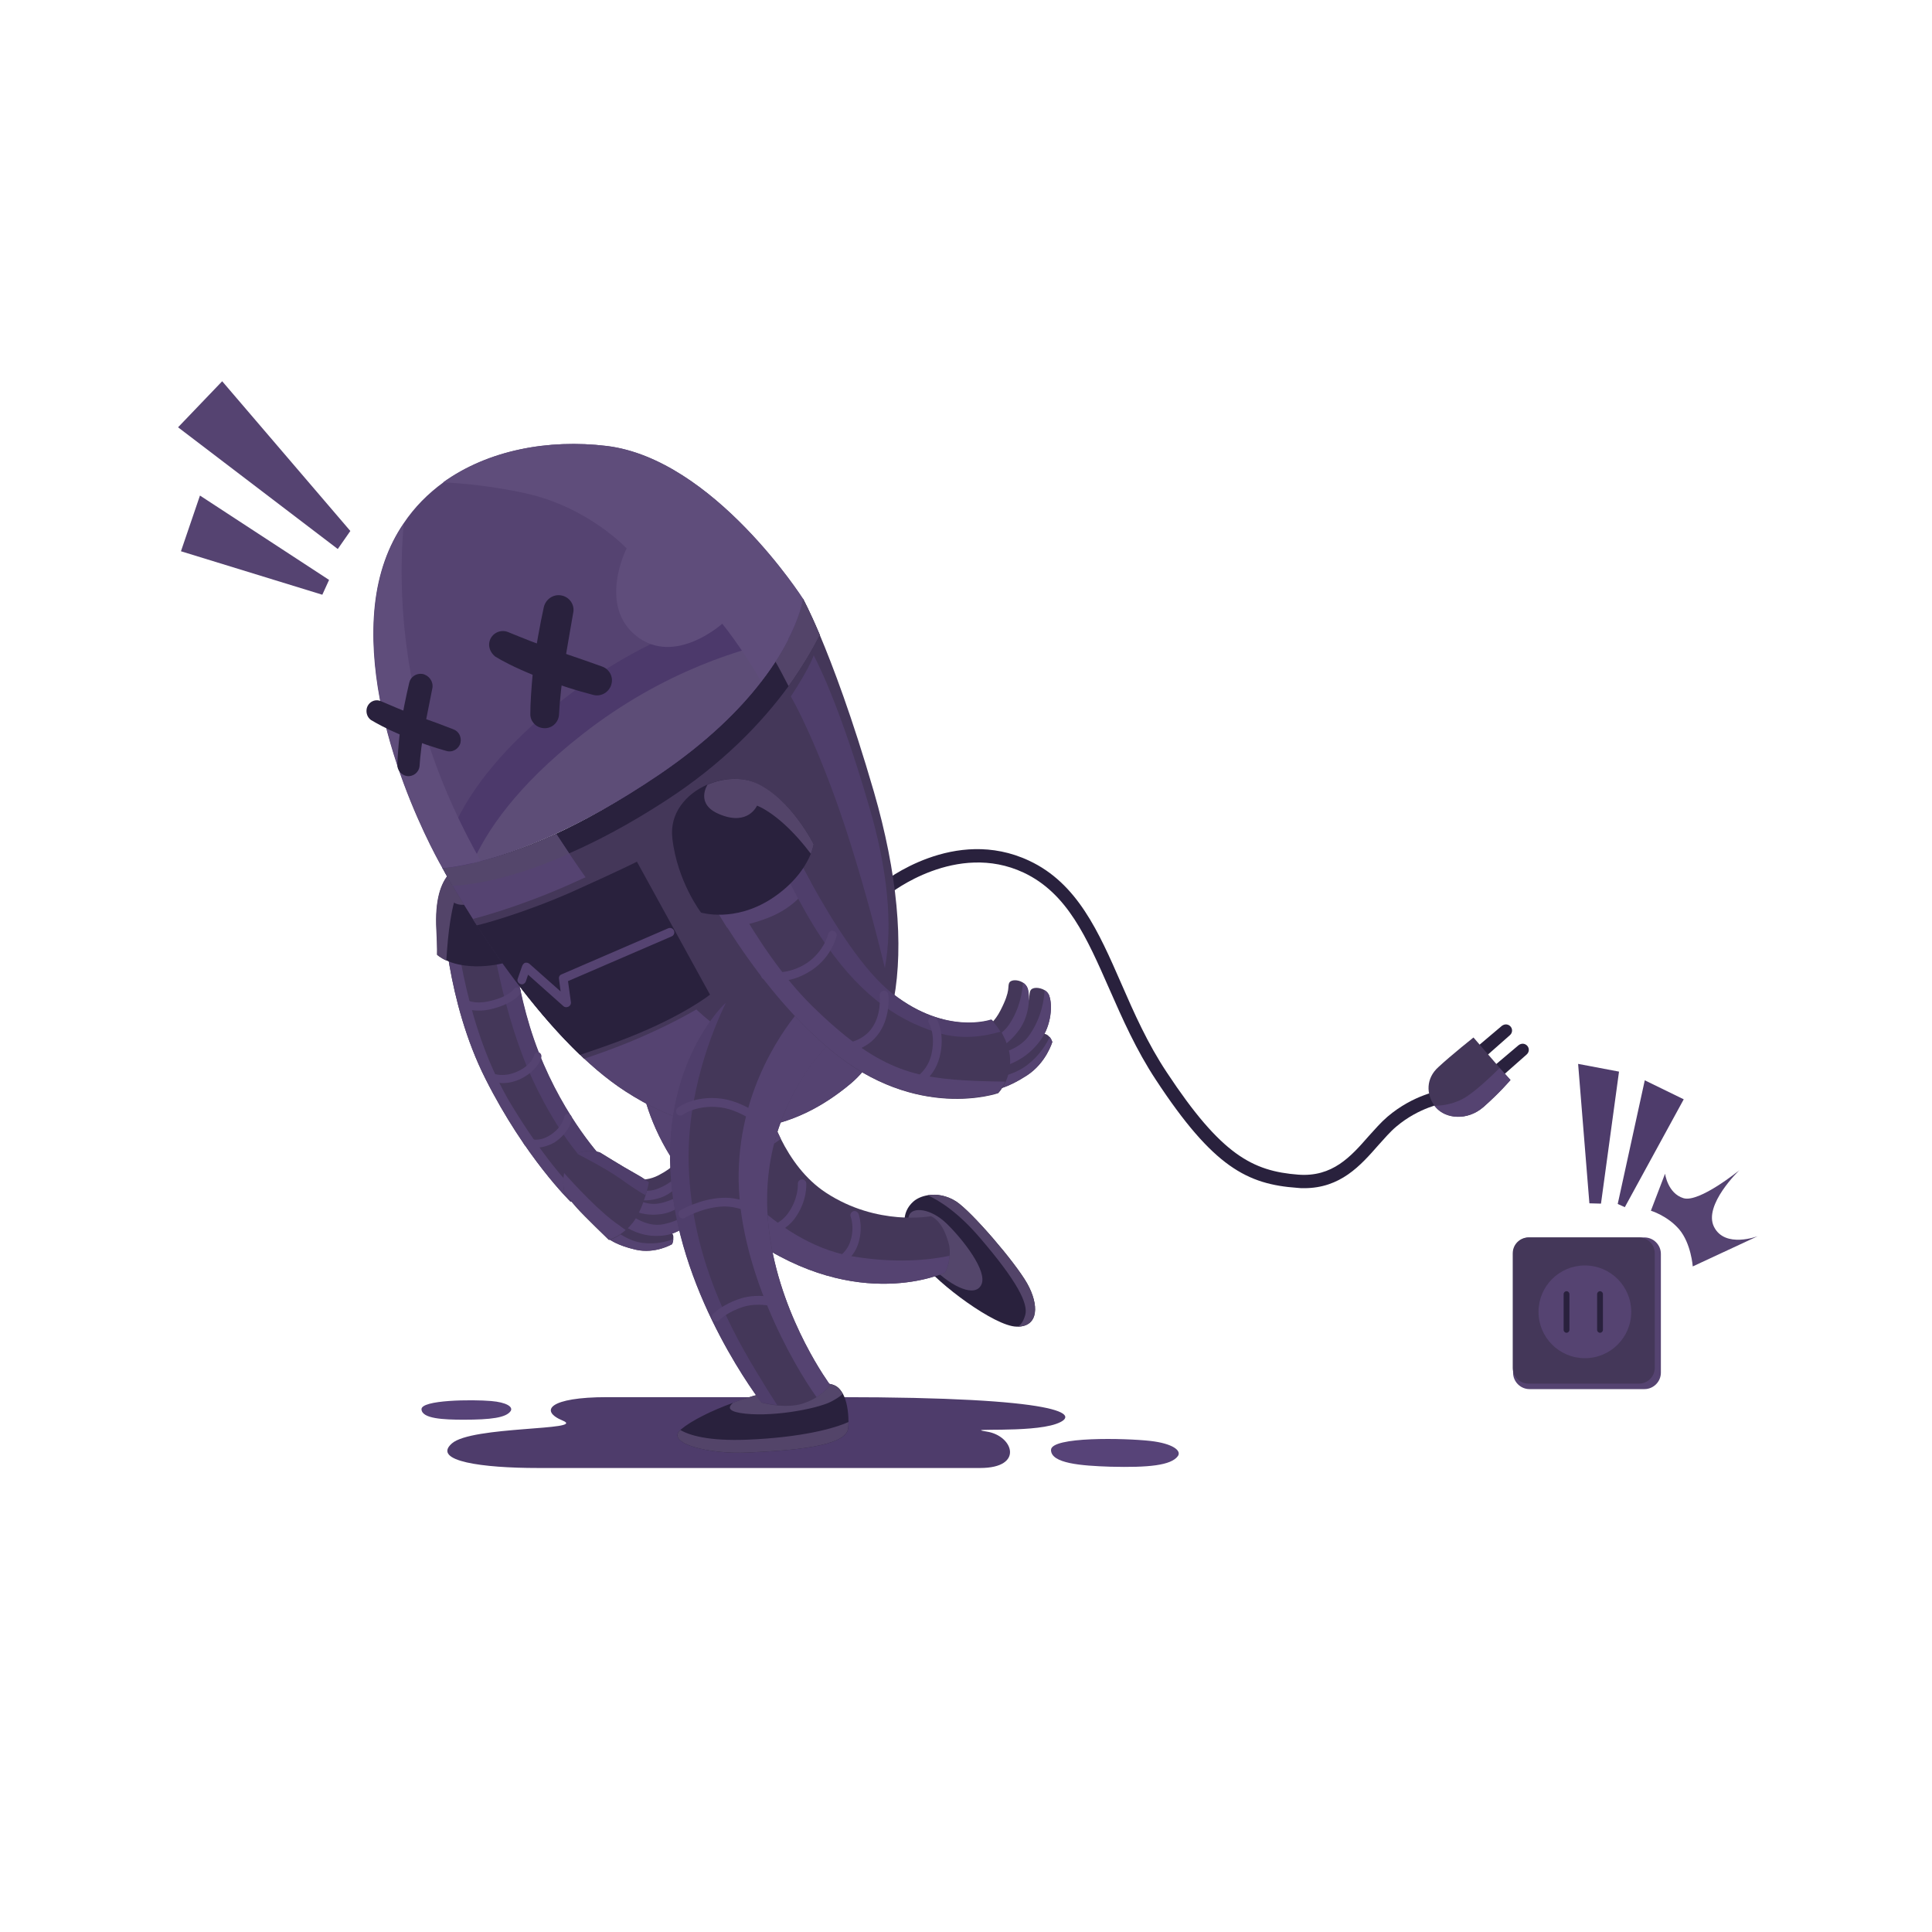 <svg width="273" height="273" viewBox="0 0 273 273" fill="none" xmlns="http://www.w3.org/2000/svg">
<path d="M118.573 197.424C118.573 197.424 93.867 197.424 85.768 197.424C77.669 197.424 76.122 199.335 79.534 200.746C82.947 202.156 66.612 201.474 63.837 203.976C61.016 206.479 68.205 207.434 75.985 207.434C83.766 207.434 132.269 207.434 138.502 207.434C144.736 207.434 143.189 202.884 139.458 202.293C135.727 201.701 145.509 202.52 149.24 201.201C152.971 199.881 150.287 197.424 118.573 197.424Z" fill="#4E3C6B"/>
<path d="M166.439 205.751C165.483 207.07 162.298 207.389 156.884 207.252C152.789 207.116 148.512 206.797 148.512 204.886C148.512 202.975 158.931 203.203 162.571 203.612C165.711 203.976 166.985 204.977 166.439 205.751Z" fill="#574378"/>
<path d="M72.163 199.381C71.526 200.336 69.342 200.609 65.52 200.609C62.653 200.609 59.65 200.473 59.559 199.153C59.468 197.788 66.794 197.743 69.387 197.97C71.571 198.152 72.527 198.789 72.163 199.381Z" fill="#574378"/>
<path d="M232.369 196.287H216.125C214.851 196.287 213.805 195.24 213.805 193.966V177.177C213.805 175.903 214.851 174.856 216.125 174.856H232.369C233.643 174.856 234.689 175.903 234.689 177.177V193.966C234.689 195.24 233.643 196.287 232.369 196.287Z" fill="#554371"/>
<path d="M231.595 195.513H215.988C214.76 195.513 213.759 194.512 213.759 193.284V177.086C213.759 175.857 214.76 174.856 215.988 174.856H231.595C232.823 174.856 233.824 175.857 233.824 177.086V193.284C233.824 194.512 232.823 195.513 231.595 195.513Z" fill="#443759"/>
<path d="M223.95 191.919C227.569 191.919 230.502 188.986 230.502 185.367C230.502 181.748 227.569 178.815 223.95 178.815C220.332 178.815 217.398 181.748 217.398 185.367C217.398 188.986 220.332 191.919 223.95 191.919Z" fill="#554371"/>
<path d="M221.358 188.325C221.13 188.325 220.948 188.143 220.948 187.915V182.865C220.948 182.637 221.13 182.455 221.358 182.455C221.585 182.455 221.767 182.637 221.767 182.865V187.915C221.767 188.143 221.585 188.325 221.358 188.325Z" fill="#29213D"/>
<path d="M226.09 188.325C225.863 188.325 225.681 188.143 225.681 187.915V182.865C225.681 182.637 225.863 182.455 226.09 182.455C226.318 182.455 226.5 182.637 226.5 182.865V187.915C226.5 188.143 226.318 188.325 226.09 188.325Z" fill="#29213D"/>
<path d="M184.275 167.895C183.956 167.895 183.638 167.895 183.319 167.849C176.267 167.349 171.444 164.937 163.345 152.607C160.524 148.33 158.613 143.962 156.747 139.73C153.562 132.496 150.832 126.217 144.644 123.305C135.135 118.846 125.807 126.217 125.716 126.308C125.307 126.626 124.715 126.581 124.397 126.171C124.078 125.762 124.124 125.17 124.533 124.852C124.943 124.533 134.862 116.662 145.418 121.621C152.243 124.806 155.246 131.677 158.431 138.957C160.251 143.143 162.162 147.465 164.892 151.56C172.581 163.208 176.995 165.483 183.456 165.984C188.279 166.348 190.872 163.436 193.375 160.569C194.285 159.568 195.104 158.613 196.059 157.794C199.745 154.654 203.612 154.063 203.794 154.063C204.295 153.972 204.795 154.336 204.841 154.836C204.932 155.337 204.568 155.837 204.067 155.883C204.022 155.883 200.564 156.429 197.288 159.204C196.423 159.932 195.65 160.842 194.785 161.798C192.237 164.71 189.416 167.895 184.275 167.895Z" fill="#29213D"/>
<path d="M210.756 150.923L214.578 147.693C214.987 147.374 215.533 147.42 215.852 147.829C216.125 148.193 216.079 148.694 215.715 149.012L211.848 152.425L210.756 150.923Z" fill="#29213D"/>
<path d="M208.39 148.193L212.212 144.963C212.621 144.644 213.167 144.69 213.486 145.099C213.759 145.463 213.713 145.964 213.349 146.282L209.482 149.695L208.39 148.193Z" fill="#29213D"/>
<path d="M213.44 152.607C213.44 152.607 211.939 154.382 209.618 156.429C207.298 158.431 204.295 158.067 202.93 156.52C202.839 156.429 202.793 156.338 202.702 156.247C201.519 154.609 201.474 152.38 203.248 150.787C205.114 149.058 208.208 146.601 208.208 146.601L211.939 150.924L213.44 152.607Z" fill="#443759"/>
<path d="M213.44 152.607C213.44 152.607 211.939 154.381 209.618 156.429C207.298 158.431 204.295 158.067 202.93 156.52C202.839 156.429 202.793 156.338 202.702 156.247C203.794 156.247 205.66 156.019 207.343 154.882C208.754 153.926 210.574 152.243 211.893 150.923L213.44 152.607Z" fill="#554371"/>
<path d="M143.825 187.46C143.78 187.46 143.689 187.46 143.643 187.46C140.549 187.414 132.496 181.363 130.448 178.542C128.355 175.721 126.49 172.126 129.038 169.806C129.538 169.351 130.266 169.032 131.085 168.896C132.314 168.668 133.815 168.941 135.089 169.76C137.273 171.171 143.416 178.314 145.145 181.363C146.828 184.366 146.783 187.414 143.825 187.46Z" fill="#29213D"/>
<path d="M143.825 187.46C144.28 187.187 144.598 186.732 144.871 185.822C145.326 184.229 143.734 181.044 138.501 174.947C135.362 171.262 132.677 169.624 131.085 168.896C132.313 168.668 133.815 168.941 135.089 169.76C137.273 171.171 143.415 178.314 145.144 181.363C146.828 184.366 146.782 187.414 143.825 187.46Z" fill="#534469"/>
<path d="M128.446 171.762C128.901 170.488 131.54 170.716 133.815 172.945C136.09 175.175 139.548 179.588 138.684 181.499C137.819 183.41 134.543 181.863 131.859 179.224C129.174 176.585 127.718 173.81 128.446 171.762Z" fill="#54466B"/>
<path d="M134.179 177.45C134.088 178.906 133.542 179.816 133.542 179.816C133.542 179.816 121.303 185.64 105.969 174.947C90.363 164.073 90.317 150.514 90.317 150.377C98.325 142.551 107.334 151.151 107.334 151.151C107.334 151.151 107.88 156.019 110.337 160.933C111.748 163.754 113.795 166.621 116.707 168.532C123.987 173.309 131.54 171.853 131.54 171.853C131.54 171.853 132.996 172.308 133.861 175.084C134.179 175.903 134.27 176.767 134.179 177.45Z" fill="#443759"/>
<path d="M134.179 177.45C134.088 178.906 133.542 179.816 133.542 179.816C133.542 179.816 121.303 185.64 105.969 174.947C90.363 164.073 90.317 150.514 90.317 150.377C98.325 142.551 107.334 151.151 107.334 151.151C107.334 151.151 107.88 156.019 110.337 160.933C109.109 161.843 107.562 162.799 106.379 163.163C103.876 163.891 101.192 163.891 101.192 163.891C101.192 163.891 108.881 175.402 120.256 177.495C126.399 178.542 131.131 178.087 134.179 177.45Z" fill="#554371"/>
<path d="M117.025 179.77C116.798 179.77 116.57 179.633 116.479 179.36C116.343 179.042 116.525 178.723 116.843 178.587C116.889 178.587 119.346 177.631 120.074 175.629C120.847 173.582 120.21 171.944 120.21 171.944C120.074 171.625 120.256 171.307 120.529 171.17C120.847 171.034 121.166 171.216 121.302 171.489C121.348 171.58 122.076 173.582 121.166 176.039C120.21 178.587 117.344 179.633 117.207 179.679C117.162 179.77 117.071 179.77 117.025 179.77Z" fill="#554371"/>
<path d="M106.469 175.084C106.151 175.084 105.878 174.856 105.878 174.538C105.878 174.219 106.105 173.946 106.424 173.901C106.469 173.901 109.654 173.673 111.247 171.58C112.839 169.487 112.748 167.349 112.748 167.303C112.703 166.985 112.976 166.666 113.294 166.666C113.613 166.621 113.931 166.894 113.931 167.212C113.931 167.303 114.113 169.806 112.202 172.308C110.246 174.811 106.651 175.038 106.469 175.084Z" fill="#554371"/>
<path d="M84.903 166.484C84.721 166.894 84.494 167.303 84.175 167.713C83.584 168.486 82.901 168.941 82.264 169.26C81.354 169.715 80.626 169.806 80.626 169.806C80.626 169.806 74.211 163.572 68.614 152.47C63.018 141.414 62.608 128.674 62.608 128.674C63.109 128.401 63.609 128.173 64.064 127.991C65.793 127.309 67.386 127.263 68.705 127.445C70.707 127.718 71.981 128.583 71.981 128.583C71.981 128.583 72.345 139.139 76.076 148.648C79.807 158.203 85.267 163.845 85.267 163.845C85.267 163.845 85.495 165.074 84.903 166.484Z" fill="#443759"/>
<path d="M84.903 166.484C82.901 164.71 79.079 160.66 75.394 152.834C70.981 143.461 69.206 131.404 68.751 127.445C70.753 127.718 72.027 128.583 72.027 128.583C72.027 128.583 72.391 139.139 76.122 148.648C79.853 158.203 85.313 163.845 85.313 163.845C85.313 163.845 85.495 165.074 84.903 166.484Z" fill="#4F3E6B"/>
<path d="M82.264 169.26C81.354 169.715 80.626 169.806 80.626 169.806C80.626 169.806 74.211 163.573 68.614 152.471C63.018 141.414 62.608 128.674 62.608 128.674C63.109 128.401 63.609 128.174 64.064 127.992C64.383 132.087 65.884 145.555 72.254 156.111C76.622 163.3 80.126 167.213 82.264 169.26Z" fill="#554371"/>
<path d="M94.959 175.811C94.959 175.811 92.593 177.222 89.817 176.585C87.041 175.948 85.995 175.038 85.995 175.038C85.995 175.038 85.085 173.673 85.767 172.899C85.813 172.854 85.813 172.854 85.859 172.808C86.723 172.035 87.906 171.898 87.906 171.898C87.906 171.898 89.544 173.172 90.727 173.582C91.91 173.991 94.003 173.582 94.776 174.082C95.141 174.31 95.186 174.719 95.141 175.083C95.141 175.493 94.959 175.811 94.959 175.811Z" fill="#443759"/>
<path d="M94.959 175.811C94.959 175.811 92.593 177.222 89.817 176.585C87.041 175.948 85.995 175.038 85.995 175.038C85.995 175.038 85.085 173.673 85.767 172.899C86.587 173.673 88.543 175.356 90.818 175.629C92.683 175.857 94.231 175.447 95.141 175.083C95.141 175.493 94.959 175.811 94.959 175.811Z" fill="#554371"/>
<path d="M94.094 174.538C91.728 174.902 90.045 174.265 88.771 173.582C87.497 172.9 86.996 172.035 86.996 172.035C86.996 172.035 86.996 170.989 87.679 170.443C88.043 170.124 88.634 169.988 89.544 170.261C89.544 170.261 91.319 171.808 94.276 170.761C97.234 169.715 97.052 169.078 97.689 168.896C98.144 168.759 98.735 169.442 98.872 170.215C98.963 170.579 98.917 170.943 98.781 171.262C98.28 172.263 96.46 174.128 94.094 174.538Z" fill="#443759"/>
<path d="M94.094 174.538C91.728 174.902 90.045 174.265 88.771 173.582C87.497 172.9 86.996 172.035 86.996 172.035C86.996 172.035 86.996 170.989 87.679 170.443C88.771 171.535 91.137 173.491 93.73 172.991C96.278 172.49 98.098 170.989 98.917 170.215C99.008 170.579 98.963 170.943 98.826 171.262C98.28 172.263 96.46 174.128 94.094 174.538Z" fill="#554371"/>
<path d="M93.593 171.535C91.318 171.899 89.726 171.262 88.543 170.625C87.314 169.988 86.859 169.169 86.859 169.169C86.859 169.169 86.859 168.168 87.496 167.622C87.86 167.303 88.406 167.167 89.271 167.44C89.271 167.44 90.954 168.896 93.775 167.895C96.596 166.894 96.414 166.302 97.006 166.12C97.415 165.984 98.007 166.666 98.143 167.394C98.234 167.713 98.189 168.077 98.052 168.395C97.552 169.396 95.823 171.171 93.593 171.535Z" fill="#443759"/>
<path d="M93.593 171.535C91.318 171.899 89.726 171.262 88.543 170.625C87.314 169.988 86.859 169.169 86.859 169.169C86.859 169.169 86.859 168.168 87.496 167.622C88.497 168.668 90.772 170.534 93.229 170.033C95.641 169.533 97.37 168.122 98.143 167.394C98.234 167.713 98.189 168.077 98.052 168.395C97.552 169.396 95.823 171.171 93.593 171.535Z" fill="#554371"/>
<path d="M93.275 169.26C91.319 169.897 89.772 169.578 88.634 169.169C87.451 168.759 86.951 168.122 86.951 168.122C86.951 168.122 86.814 167.212 87.36 166.666C87.633 166.348 88.134 166.166 88.953 166.257C88.953 166.257 90.636 167.303 93.048 166.075C95.459 164.801 95.232 164.3 95.732 164.027C96.096 163.845 96.688 164.346 96.915 164.983C97.006 165.256 97.052 165.574 96.961 165.893C96.597 166.803 95.232 168.623 93.275 169.26Z" fill="#443759"/>
<path d="M93.275 169.259C91.319 169.896 89.772 169.578 88.634 169.168C87.451 168.759 86.951 168.122 86.951 168.122C86.951 168.122 86.814 167.212 87.36 166.666C88.407 167.439 90.636 168.804 92.775 168.031C94.913 167.257 96.278 165.756 96.87 164.982C96.961 165.255 97.006 165.574 96.915 165.892C96.597 166.802 95.232 168.622 93.275 169.259Z" fill="#554371"/>
<path d="M91.683 167.076C91.683 167.076 91.546 167.849 91.228 168.896C90.864 170.079 90.318 171.535 89.499 172.672C89.135 173.127 88.771 173.537 88.407 173.855C87.178 174.993 86.041 175.22 86.041 175.22C86.041 175.22 82.537 171.853 81.536 170.716C80.535 169.624 79.716 168.441 79.716 168.441C79.716 168.441 79.443 167.167 79.716 165.802C79.853 165.074 80.126 164.3 80.672 163.709C80.945 163.436 81.263 163.208 81.536 163.026C83.038 162.253 84.767 162.844 84.767 162.844C84.767 162.844 88.134 164.937 89.635 165.756C91.137 166.575 91.683 167.076 91.683 167.076Z" fill="#443759"/>
<path d="M91.683 167.076C91.683 167.076 91.546 167.849 91.228 168.896C90.545 168.532 89.317 167.758 87.679 166.575C85.54 165.074 82.492 163.527 81.536 163.026C83.038 162.253 84.767 162.844 84.767 162.844C84.767 162.844 88.134 164.937 89.635 165.756C91.137 166.575 91.683 167.076 91.683 167.076Z" fill="#4F3E6B"/>
<path d="M88.407 173.81C87.178 174.902 86.041 175.175 86.041 175.175C86.041 175.175 82.537 171.762 81.536 170.67C80.535 169.578 79.716 168.395 79.716 168.395C79.716 168.395 79.443 167.121 79.716 165.756C81.127 167.349 84.903 171.444 87.542 173.173C87.861 173.446 88.179 173.628 88.407 173.81Z" fill="#554371"/>
<path d="M75.394 162.162C74.711 162.116 74.302 161.889 74.256 161.889C73.983 161.752 73.892 161.388 74.028 161.115C74.165 160.842 74.484 160.706 74.757 160.842C74.802 160.888 76.076 161.479 77.76 160.387C79.443 159.295 79.716 157.93 79.716 157.885C79.761 157.566 80.034 157.339 80.353 157.43C80.626 157.475 80.853 157.794 80.808 158.112C80.808 158.203 80.49 160.023 78.351 161.434C77.123 162.116 76.121 162.207 75.394 162.162Z" fill="#554371"/>
<path d="M70.525 153.016C69.569 152.925 68.932 152.607 68.887 152.607C68.614 152.47 68.523 152.106 68.659 151.833C68.796 151.56 69.114 151.424 69.342 151.56C69.387 151.606 70.98 152.379 73.073 151.424C75.12 150.514 75.484 149.194 75.484 149.103C75.575 148.785 75.848 148.603 76.121 148.694C76.394 148.785 76.576 149.103 76.485 149.422C76.485 149.513 75.985 151.333 73.437 152.516C72.299 153.016 71.298 153.107 70.525 153.016Z" fill="#554371"/>
<path d="M67.067 142.779C65.748 142.688 65.065 142.142 65.02 142.096C64.792 141.914 64.747 141.55 64.929 141.277C65.111 141.004 65.429 140.959 65.702 141.186C65.748 141.186 66.749 141.96 68.978 141.505C71.799 140.913 72.573 139.821 72.618 139.776C72.8 139.503 73.119 139.457 73.392 139.639C73.619 139.821 73.665 140.185 73.483 140.458C73.392 140.595 72.391 141.914 69.206 142.642C68.341 142.824 67.659 142.824 67.067 142.779Z" fill="#554371"/>
<path d="M73.801 135.18C73.801 135.18 71.071 136.591 67.204 136.545C65.293 136.5 63.973 136.136 63.109 135.726C62.199 135.317 61.789 134.907 61.789 134.907C61.789 134.907 61.835 134.088 61.698 131.404C61.243 122.941 65.065 121.849 67.568 121.758C68.159 121.758 68.796 121.849 69.342 122.031C71.162 122.668 72.709 124.306 73.301 126.308C74.074 129.083 73.801 135.18 73.801 135.18Z" fill="#29213D"/>
<path d="M68.204 126.99C65.338 128.537 64.155 127.536 64.155 127.536C64.155 127.536 63.472 129.857 63.154 134.452C63.108 134.907 63.108 135.362 63.063 135.726C62.153 135.317 61.743 134.907 61.743 134.907C61.743 134.907 61.789 134.088 61.652 131.404C61.197 122.941 65.019 121.849 67.522 121.758C68.113 121.758 68.75 121.849 69.296 122.031C70.024 123.259 70.843 125.58 68.204 126.99Z" fill="#534469"/>
<path d="M126.308 141.187C126.172 141.915 126.035 142.597 125.853 143.28C124.761 147.511 122.85 150.924 120.166 153.153C112.476 159.569 101.92 162.981 88.361 154.2C77.532 147.193 67.567 131.313 63.973 125.171C63.063 123.624 62.562 122.668 62.562 122.668C62.562 122.668 68.796 122.35 78.624 117.845C82.674 115.98 87.36 113.386 92.501 109.837C101.374 103.649 106.516 97.871 109.473 93.366C112.977 88.088 113.477 84.63 113.477 84.63C113.477 84.63 114.342 86.223 115.843 89.726C117.663 94.049 120.393 101.238 123.487 111.885C126.808 123.351 127.719 133.497 126.308 141.187Z" fill="#443759"/>
<path d="M115.843 89.726C114.796 91.819 113.34 94.276 111.429 96.96C107.698 102.056 102.147 107.926 93.957 113.204C88.907 116.48 84.402 118.846 80.444 120.575C72.345 124.169 66.748 124.988 63.927 125.125C63.017 123.578 62.517 122.622 62.517 122.622C62.517 122.622 68.75 122.304 78.578 117.799C82.628 115.934 87.314 113.34 92.456 109.791C101.328 103.603 106.47 97.825 109.427 93.32C112.931 88.043 113.431 84.585 113.431 84.585C113.431 84.585 114.387 86.268 115.843 89.726Z" fill="#29213D"/>
<path d="M125.853 143.28C124.761 147.511 122.85 150.924 120.166 153.153C112.476 159.569 101.92 162.981 88.361 154.2C77.532 147.193 67.567 131.313 63.973 125.171C63.063 123.624 62.562 122.668 62.562 122.668C62.562 122.668 68.796 122.35 78.624 117.845C82.492 123.851 91.046 136.273 99.463 143.598C109.246 152.152 120.393 147.102 125.853 143.28Z" fill="#554371"/>
<path d="M80.444 120.621C72.345 124.215 66.748 125.034 63.927 125.171C63.017 123.624 62.517 122.668 62.517 122.668C62.517 122.668 68.75 122.35 78.578 117.845C79.124 118.664 79.761 119.62 80.444 120.621Z" fill="#54466B"/>
<path d="M125.034 136.773C123.897 132.086 122.35 126.171 120.393 119.892C117.254 109.7 113.705 101.829 111.748 98.416C114.478 94.276 114.979 92.592 114.979 92.592C114.979 92.592 115.661 93.866 116.844 96.596C118.255 99.963 120.393 105.605 122.805 113.932C125.444 122.85 126.172 130.767 125.034 136.773Z" fill="#4F3E6B"/>
<path d="M115.843 89.726C114.796 91.819 113.34 94.276 111.429 96.96C110.701 95.55 110.064 94.322 109.473 93.32C112.976 88.043 113.477 84.585 113.477 84.585C113.477 84.585 114.387 86.268 115.843 89.726Z" fill="#534469"/>
<path d="M101.601 140.595C101.601 140.595 97.506 143.689 89.18 147.147C86.859 148.102 84.584 148.921 82.537 149.604C82.355 149.422 82.173 149.24 81.991 149.058C76.167 143.461 70.934 136.227 67.385 130.767C67.158 130.448 66.976 130.13 66.794 129.857C67.158 129.766 73.255 128.219 80.671 124.897C88.361 121.485 90.317 119.938 90.317 119.938L101.601 140.595Z" fill="#443759"/>
<path d="M100.327 140.549C100.327 140.549 96.642 143.507 88.816 146.601C86.404 147.556 83.993 148.375 81.945 149.058C76.121 143.461 70.889 136.227 67.34 130.767L68.068 130.585C68.068 130.585 73.801 129.129 80.899 125.989C87.997 122.804 89.999 121.758 89.999 121.758L100.327 140.549Z" fill="#29213D"/>
<path d="M80.034 142.324C79.898 142.324 79.716 142.278 79.625 142.187L74.62 137.728L74.302 138.684C74.165 139.002 73.847 139.184 73.528 139.048C73.21 138.911 73.028 138.593 73.164 138.274L73.801 136.454C73.892 136.272 74.028 136.09 74.21 136.045C74.392 135.999 74.62 136.045 74.802 136.181L79.216 140.094L78.988 138.32C78.942 138.047 79.079 137.774 79.352 137.683L94.412 131.176C94.731 131.04 95.095 131.176 95.231 131.495C95.368 131.813 95.231 132.177 94.913 132.314L80.262 138.638L80.671 141.596C80.717 141.869 80.581 142.096 80.353 142.233C80.216 142.278 80.126 142.324 80.034 142.324Z" fill="#554371"/>
<path d="M113.477 84.63C113.477 84.63 112.794 89.499 107.562 96.278C104.559 100.191 100.009 104.741 93.184 109.382C81.991 117.026 73.164 120.257 67.886 121.667C64.428 122.577 62.517 122.668 62.517 122.668C62.517 122.668 51.096 103.194 52.962 85.54C53.462 80.945 54.873 77.123 57.011 73.983C58.558 71.663 60.469 69.752 62.653 68.159C68.978 63.609 77.486 62.017 85.767 63.018C100.873 64.883 113.477 84.63 113.477 84.63Z" fill="#554371"/>
<path d="M113.477 84.63C113.477 84.63 113.158 86.814 111.429 90.272C110.565 92.001 109.336 94.049 107.562 96.324C104.559 100.237 100.009 104.787 93.184 109.428C81.126 117.618 71.799 120.757 66.748 121.986C64.018 122.623 62.517 122.714 62.517 122.714C62.517 122.577 62.562 112.112 79.579 98.826C96.687 85.404 113.477 84.63 113.477 84.63Z" fill="#4C396B"/>
<path d="M111.429 90.272C110.565 92.001 109.336 94.049 107.562 96.323C104.559 100.236 100.009 104.786 93.183 109.427C81.126 117.617 71.799 120.757 66.748 121.985C68.659 117.617 72.845 111.156 82.263 103.785C93.82 94.731 105.241 91.455 111.429 90.272Z" fill="#5D4D77"/>
<path d="M113.476 84.63C113.476 84.63 112.794 89.499 107.561 96.278C104.649 91.273 102.056 88.134 102.056 88.134C102.056 88.134 95.367 94.185 89.907 89.863C84.447 85.495 88.542 77.487 88.542 77.487C88.542 77.487 83.037 71.572 74.073 69.661C69.614 68.705 65.565 68.296 62.607 68.159C68.932 63.609 77.44 62.017 85.721 63.018C100.873 64.883 113.476 84.63 113.476 84.63Z" fill="#5F4D7B"/>
<path d="M67.932 121.667C64.474 122.577 62.563 122.668 62.563 122.668C62.563 122.668 51.142 103.194 53.008 85.54C53.508 80.945 54.919 77.123 57.057 73.983C56.557 79.216 56.147 91.319 60.333 104.377C62.426 111.02 65.247 116.935 67.932 121.667Z" fill="#5F4D7B"/>
<path d="M119.893 200.928C119.893 201.201 119.893 201.474 119.847 201.793C119.665 204.477 111.43 204.978 105.697 205.251C100.055 205.524 94.094 203.931 96.141 202.066C96.187 202.02 96.187 202.02 96.233 201.975C97.689 200.746 100.51 199.336 103.649 198.198C105.469 197.516 107.335 196.97 109.2 196.515C111.657 195.923 116.662 194.74 118.3 195.969C118.619 196.196 118.892 196.56 119.119 196.97C119.62 197.925 119.893 199.336 119.893 200.928Z" fill="#29213D"/>
<path d="M119.893 200.928C119.893 201.201 119.893 201.474 119.847 201.793C119.665 204.477 111.43 204.978 105.697 205.251C100.055 205.524 94.094 203.931 96.141 202.066C97.37 202.794 100.055 203.658 105.651 203.431C113.295 203.112 117.936 201.838 119.893 200.928Z" fill="#534469"/>
<path d="M119.074 196.97C118.71 197.334 118.118 197.698 117.436 198.062C115.252 199.154 108.609 200.337 104.559 199.654C102.785 199.336 102.921 198.79 103.604 198.198C105.424 197.516 107.289 196.97 109.155 196.515C111.612 195.923 116.617 194.74 118.255 195.969C118.573 196.196 118.846 196.56 119.074 196.97Z" fill="#54466B"/>
<path d="M108.837 175.129C110.657 186.777 117.3 195.695 117.3 195.695C117.3 195.695 116.663 196.605 115.389 197.424C114.843 197.788 114.206 198.061 113.432 198.334C112.249 198.698 110.975 198.698 109.883 198.607C108.564 198.471 107.608 198.198 107.608 198.198C107.608 198.198 96.279 183.592 94.868 166.939C93.458 150.286 102.421 141.914 102.421 141.914C102.421 141.914 102.512 141.869 102.603 141.778C103.513 141.186 107.517 139.002 112.34 141.732C112.704 141.914 113.023 142.142 113.296 142.324C116.981 144.735 117.527 147.192 117.527 147.192C117.527 147.192 115.025 149.376 113.159 152.652C111.294 155.837 107.017 163.481 108.837 175.129Z" fill="#443759"/>
<path d="M108.837 175.129C110.657 186.777 117.3 195.695 117.3 195.695C117.3 195.695 116.663 196.605 115.389 197.424C112.067 192.829 104.105 178.906 104.378 165.665C104.605 153.562 110.884 145.145 113.341 142.324C117.027 144.735 117.573 147.192 117.573 147.192C117.573 147.192 115.07 149.376 113.205 152.652C111.294 155.837 107.017 163.481 108.837 175.129Z" fill="#554371"/>
<path d="M109.837 198.562C108.518 198.425 107.562 198.152 107.562 198.152C107.562 198.152 96.233 183.547 94.822 166.894C93.412 150.241 102.375 141.869 102.375 141.869C102.375 141.869 102.466 141.823 102.557 141.732C100.828 145.281 96.961 154.472 97.325 164.846C97.78 178.178 103.558 188.461 107.608 195.013C108.381 196.332 109.155 197.515 109.837 198.562Z" fill="#4F3E6B"/>
<path d="M101.192 186.732C101.056 186.732 100.874 186.687 100.783 186.55C100.555 186.323 100.51 185.913 100.737 185.686C100.783 185.64 102.102 184.275 104.741 183.456C107.426 182.637 110.383 183.547 110.52 183.593C110.838 183.684 111.02 184.048 110.929 184.366C110.838 184.685 110.474 184.867 110.156 184.776C110.11 184.776 107.426 183.957 105.105 184.639C102.785 185.367 101.647 186.505 101.647 186.55C101.556 186.687 101.374 186.732 101.192 186.732Z" fill="#554371"/>
<path d="M96.506 172.172C96.278 172.172 96.096 172.081 95.96 171.854C95.778 171.535 95.869 171.171 96.187 170.989C96.278 170.944 98.963 169.397 102.011 169.26C105.105 169.078 107.699 170.853 107.79 170.944C108.063 171.126 108.154 171.535 107.926 171.808C107.744 172.081 107.335 172.172 107.062 171.945C107.016 171.945 104.741 170.352 102.057 170.489C99.281 170.625 96.824 172.036 96.779 172.081C96.733 172.172 96.597 172.172 96.506 172.172Z" fill="#554371"/>
<path d="M108.973 160.16C108.836 160.16 108.654 160.115 108.563 159.978C108.518 159.933 105.151 156.884 101.784 156.475C98.508 156.065 96.506 157.476 96.506 157.521C96.233 157.703 95.823 157.658 95.641 157.385C95.459 157.112 95.505 156.702 95.778 156.52C95.869 156.429 98.189 154.746 101.966 155.246C105.697 155.747 109.246 158.932 109.428 159.068C109.701 159.296 109.701 159.705 109.473 159.933C109.291 160.069 109.109 160.16 108.973 160.16Z" fill="#554371"/>
<path d="M148.695 147.238C148.695 147.238 147.83 150.196 145.1 151.97C142.37 153.745 140.823 153.927 140.823 153.927C140.823 153.927 139.049 153.654 139.049 152.516C139.049 152.471 139.049 152.425 139.049 152.38C139.14 151.151 140.004 150.059 140.004 150.059C140.004 150.059 142.325 149.65 143.599 149.013C144.873 148.376 146.238 146.328 147.239 146.101C147.739 146.01 148.058 146.237 148.331 146.556C148.604 146.874 148.695 147.238 148.695 147.238Z" fill="#443759"/>
<path d="M148.695 147.238C148.695 147.238 147.83 150.196 145.1 151.97C142.37 153.745 140.823 153.927 140.823 153.927C140.823 153.927 139.049 153.654 139.049 152.516C140.277 152.425 143.189 152.061 145.237 150.423C146.92 149.104 147.876 147.511 148.331 146.51C148.604 146.874 148.695 147.238 148.695 147.238Z" fill="#554371"/>
<path d="M147.011 147.011C145.373 149.24 143.507 150.105 141.96 150.651C140.413 151.197 139.367 150.969 139.367 150.969C139.367 150.969 138.548 150.196 138.684 149.24C138.73 148.694 139.094 148.103 140.049 147.557C140.049 147.557 142.643 147.238 144.281 144.053C145.919 140.868 145.236 140.55 145.646 139.913C145.919 139.458 146.92 139.503 147.602 139.913C147.921 140.095 148.194 140.413 148.285 140.777C148.694 141.915 148.649 144.781 147.011 147.011Z" fill="#443759"/>
<path d="M147.011 147.011C145.373 149.24 143.507 150.105 141.96 150.651C140.413 151.197 139.367 150.969 139.367 150.969C139.367 150.969 138.548 150.196 138.684 149.24C140.368 149.149 143.826 148.694 145.509 146.192C147.193 143.735 147.557 141.141 147.602 139.913C147.921 140.095 148.194 140.413 148.285 140.777C148.694 141.915 148.649 144.781 147.011 147.011Z" fill="#554371"/>
<path d="M143.962 145.6C142.415 147.693 140.641 148.558 139.139 149.058C137.683 149.559 136.682 149.331 136.682 149.331C136.682 149.331 135.909 148.603 136.045 147.693C136.091 147.193 136.455 146.601 137.365 146.101C137.365 146.101 139.822 145.828 141.369 142.779C142.916 139.776 142.279 139.458 142.643 138.821C142.916 138.411 143.826 138.411 144.508 138.821C144.827 139.003 145.054 139.276 145.191 139.64C145.555 140.777 145.509 143.507 143.962 145.6Z" fill="#443759"/>
<path d="M143.962 145.6C142.415 147.693 140.641 148.558 139.139 149.058C137.683 149.559 136.682 149.331 136.682 149.331C136.682 149.331 135.909 148.603 136.045 147.693C137.638 147.602 140.914 147.193 142.552 144.827C144.144 142.506 144.463 140.049 144.554 138.866C144.872 139.048 145.1 139.321 145.236 139.685C145.555 140.777 145.509 143.507 143.962 145.6Z" fill="#554371"/>
<path d="M142.734 149.65C142.78 150.969 142.461 152.061 142.097 152.88C141.597 153.927 141.051 154.473 141.051 154.473C141.051 154.473 129.539 158.522 117.436 148.421C111.203 143.234 106.198 136.455 102.831 131.131C99.646 126.081 97.871 122.304 97.871 122.304C97.871 122.304 96.916 119.347 98.69 116.799C99.236 115.98 100.055 115.206 101.329 114.569C103.468 113.477 105.242 113.386 106.653 113.75C109.019 114.342 110.338 116.116 110.338 116.116C110.338 116.116 112.113 120.029 114.752 124.852C117.846 130.449 122.123 137.274 126.218 140.459C133.816 146.374 140.141 144.099 140.141 144.099C140.141 144.099 140.823 144.781 141.506 145.828C142.006 146.783 142.689 148.148 142.734 149.65Z" fill="#443759"/>
<path d="M114.615 124.761C113.659 126.263 111.794 128.492 108.336 129.766C106.106 130.631 104.15 130.949 102.739 131.086C99.554 126.035 97.78 122.259 97.78 122.259C97.78 122.259 96.142 117.117 101.192 114.478C106.88 111.521 110.201 116.025 110.201 116.025C110.201 116.025 111.976 119.984 114.615 124.761Z" fill="#554371"/>
<path d="M142.051 152.835C141.551 153.881 141.005 154.427 141.005 154.427C141.005 154.427 129.493 158.477 117.39 148.376C111.157 143.189 106.152 136.409 102.785 131.086C99.6 126.035 97.825 122.259 97.825 122.259C97.825 122.259 96.87 119.301 98.644 116.753C100.146 120.166 106.561 134.089 114.706 142.097C124.033 151.242 129.084 152.38 138.047 152.744C139.503 152.789 140.868 152.835 142.051 152.835Z" fill="#554371"/>
<path d="M141.369 145.782C139.049 146.465 135.818 146.965 132.451 145.919C126.172 143.962 121.031 140.004 115.98 132.405C111.84 126.126 107.836 116.844 106.562 113.705C108.928 114.296 110.247 116.071 110.247 116.071C110.247 116.071 112.022 119.984 114.661 124.807C117.755 130.403 122.032 137.228 126.127 140.413C133.725 146.328 140.05 144.053 140.05 144.053C140.05 144.053 140.687 144.69 141.369 145.782Z" fill="#4F3E6B"/>
<path d="M109.837 138.639C108.7 138.639 107.972 138.366 107.926 138.366C107.608 138.229 107.426 137.865 107.562 137.547C107.699 137.228 108.063 137.046 108.381 137.183C108.472 137.228 110.611 137.956 113.477 136.409C116.344 134.817 117.026 131.996 117.026 131.996C117.117 131.677 117.436 131.45 117.754 131.541C118.073 131.632 118.3 131.95 118.209 132.269C118.164 132.405 117.436 135.636 114.023 137.501C112.431 138.411 110.929 138.639 109.837 138.639Z" fill="#554371"/>
<path d="M118.528 148.831C118.164 148.831 117.891 148.558 117.891 148.194C117.891 147.83 118.164 147.557 118.528 147.557C118.573 147.557 121.394 147.511 122.987 145.555C124.625 143.553 124.306 140.732 124.306 140.686C124.261 140.322 124.534 140.049 124.852 140.004C125.171 139.958 125.489 140.231 125.535 140.55C125.535 140.686 125.899 143.917 123.942 146.328C121.986 148.831 118.664 148.831 118.528 148.831Z" fill="#554371"/>
<path d="M128.538 154.154C128.31 154.154 128.037 154.018 127.946 153.745C127.81 153.426 127.992 153.062 128.31 152.926C128.356 152.926 130.904 151.879 131.586 149.104C132.269 146.283 131.313 144.645 131.268 144.599C131.086 144.326 131.177 143.917 131.45 143.735C131.723 143.553 132.132 143.644 132.314 143.917C132.36 144.008 133.634 146.055 132.769 149.377C131.905 152.789 128.856 154.018 128.72 154.063C128.674 154.154 128.629 154.154 128.538 154.154Z" fill="#554371"/>
<path d="M114.979 119.301C114.979 119.301 114.888 119.847 114.569 120.666C113.932 122.213 112.431 124.761 109.018 126.991C103.74 130.403 99.053 128.947 99.053 128.947C99.053 128.947 95.686 124.534 95.004 118.437C94.594 114.933 96.915 112.203 99.918 110.884C102.148 109.928 104.741 109.746 106.834 110.656C111.794 112.886 114.979 119.301 114.979 119.301Z" fill="#29213D"/>
<path d="M114.978 119.301C114.978 119.301 114.887 119.847 114.569 120.666C114.569 120.621 114.523 120.621 114.523 120.575C110.292 114.979 106.97 113.841 106.97 113.841C106.97 113.841 105.742 116.753 101.692 115.07C98.871 113.932 99.372 111.93 99.963 110.884C102.193 109.928 104.786 109.746 106.879 110.656C111.793 112.886 114.978 119.301 114.978 119.301Z" fill="#534469"/>
<path d="M59.696 95.231C58.831 95.095 58.013 95.641 57.831 96.46C57.421 98.189 56.784 101.146 56.511 103.421C56.283 105.332 56.193 106.925 56.147 108.017C56.102 108.79 56.693 109.518 57.467 109.655C58.377 109.791 59.196 109.154 59.286 108.244C59.377 106.834 59.605 104.695 60.105 102.238C60.56 99.918 60.879 98.28 61.106 97.188C61.243 96.278 60.606 95.413 59.696 95.231Z" fill="#29213D"/>
<path d="M51.824 100.1C52.052 99.19 53.007 98.689 53.872 99.099C55.237 99.69 57.239 100.555 59.15 101.237C61.106 101.92 62.926 102.602 64.064 103.057C64.837 103.33 65.247 104.149 65.065 104.968C64.837 105.833 63.927 106.379 63.063 106.106C61.561 105.696 59.195 104.923 56.693 103.876C54.463 102.921 53.189 102.193 52.416 101.738C51.915 101.374 51.688 100.737 51.824 100.1Z" fill="#29213D"/>
<path d="M79.261 84.129C78.169 83.947 77.122 84.675 76.849 85.767C76.349 88.042 75.621 91.864 75.302 94.867C75.075 97.37 74.938 99.417 74.938 100.828C74.893 101.874 75.666 102.739 76.667 102.875C77.85 103.057 78.897 102.193 78.988 101.01C79.079 99.19 79.352 96.414 79.852 93.229C80.353 90.181 80.762 88.042 80.99 86.632C81.263 85.449 80.444 84.311 79.261 84.129Z" fill="#29213D"/>
<path d="M69.16 90.681C69.433 89.499 70.707 88.862 71.799 89.317C73.574 90.044 76.167 91.091 78.67 91.956C81.218 92.82 83.584 93.639 85.085 94.185C86.086 94.549 86.678 95.596 86.405 96.642C86.132 97.779 84.949 98.507 83.811 98.189C81.855 97.689 78.806 96.778 75.53 95.459C72.618 94.276 70.935 93.366 69.979 92.775C69.342 92.274 68.978 91.455 69.16 90.681Z" fill="#29213D"/>
<path d="M233.278 171.08C233.278 171.08 235.599 171.763 237.282 173.719C238.966 175.721 239.193 178.952 239.193 178.952L248.384 174.675C248.384 174.675 243.743 176.449 242.196 173.355C240.649 170.261 245.791 165.347 245.791 165.347C245.791 165.347 240.103 169.988 237.874 169.306C235.644 168.623 235.28 165.848 235.28 165.848L233.278 171.08Z" fill="#554371"/>
<path d="M224.588 170.034L226.226 170.079L228.774 151.424L222.995 150.332L224.588 170.034Z" fill="#4E3C6B"/>
<path d="M228.592 170.124L232.414 152.652L237.919 155.337L229.593 170.579L228.592 170.124Z" fill="#4E3C6B"/>
<path d="M46.5 81.945L45.545 84.038L25.57 77.896L28.255 70.024L46.5 81.945Z" fill="#554371"/>
<path d="M49.504 75.03L47.729 77.578L25.161 60.379L31.395 53.872L49.504 75.03Z" fill="#554371"/>
</svg>
